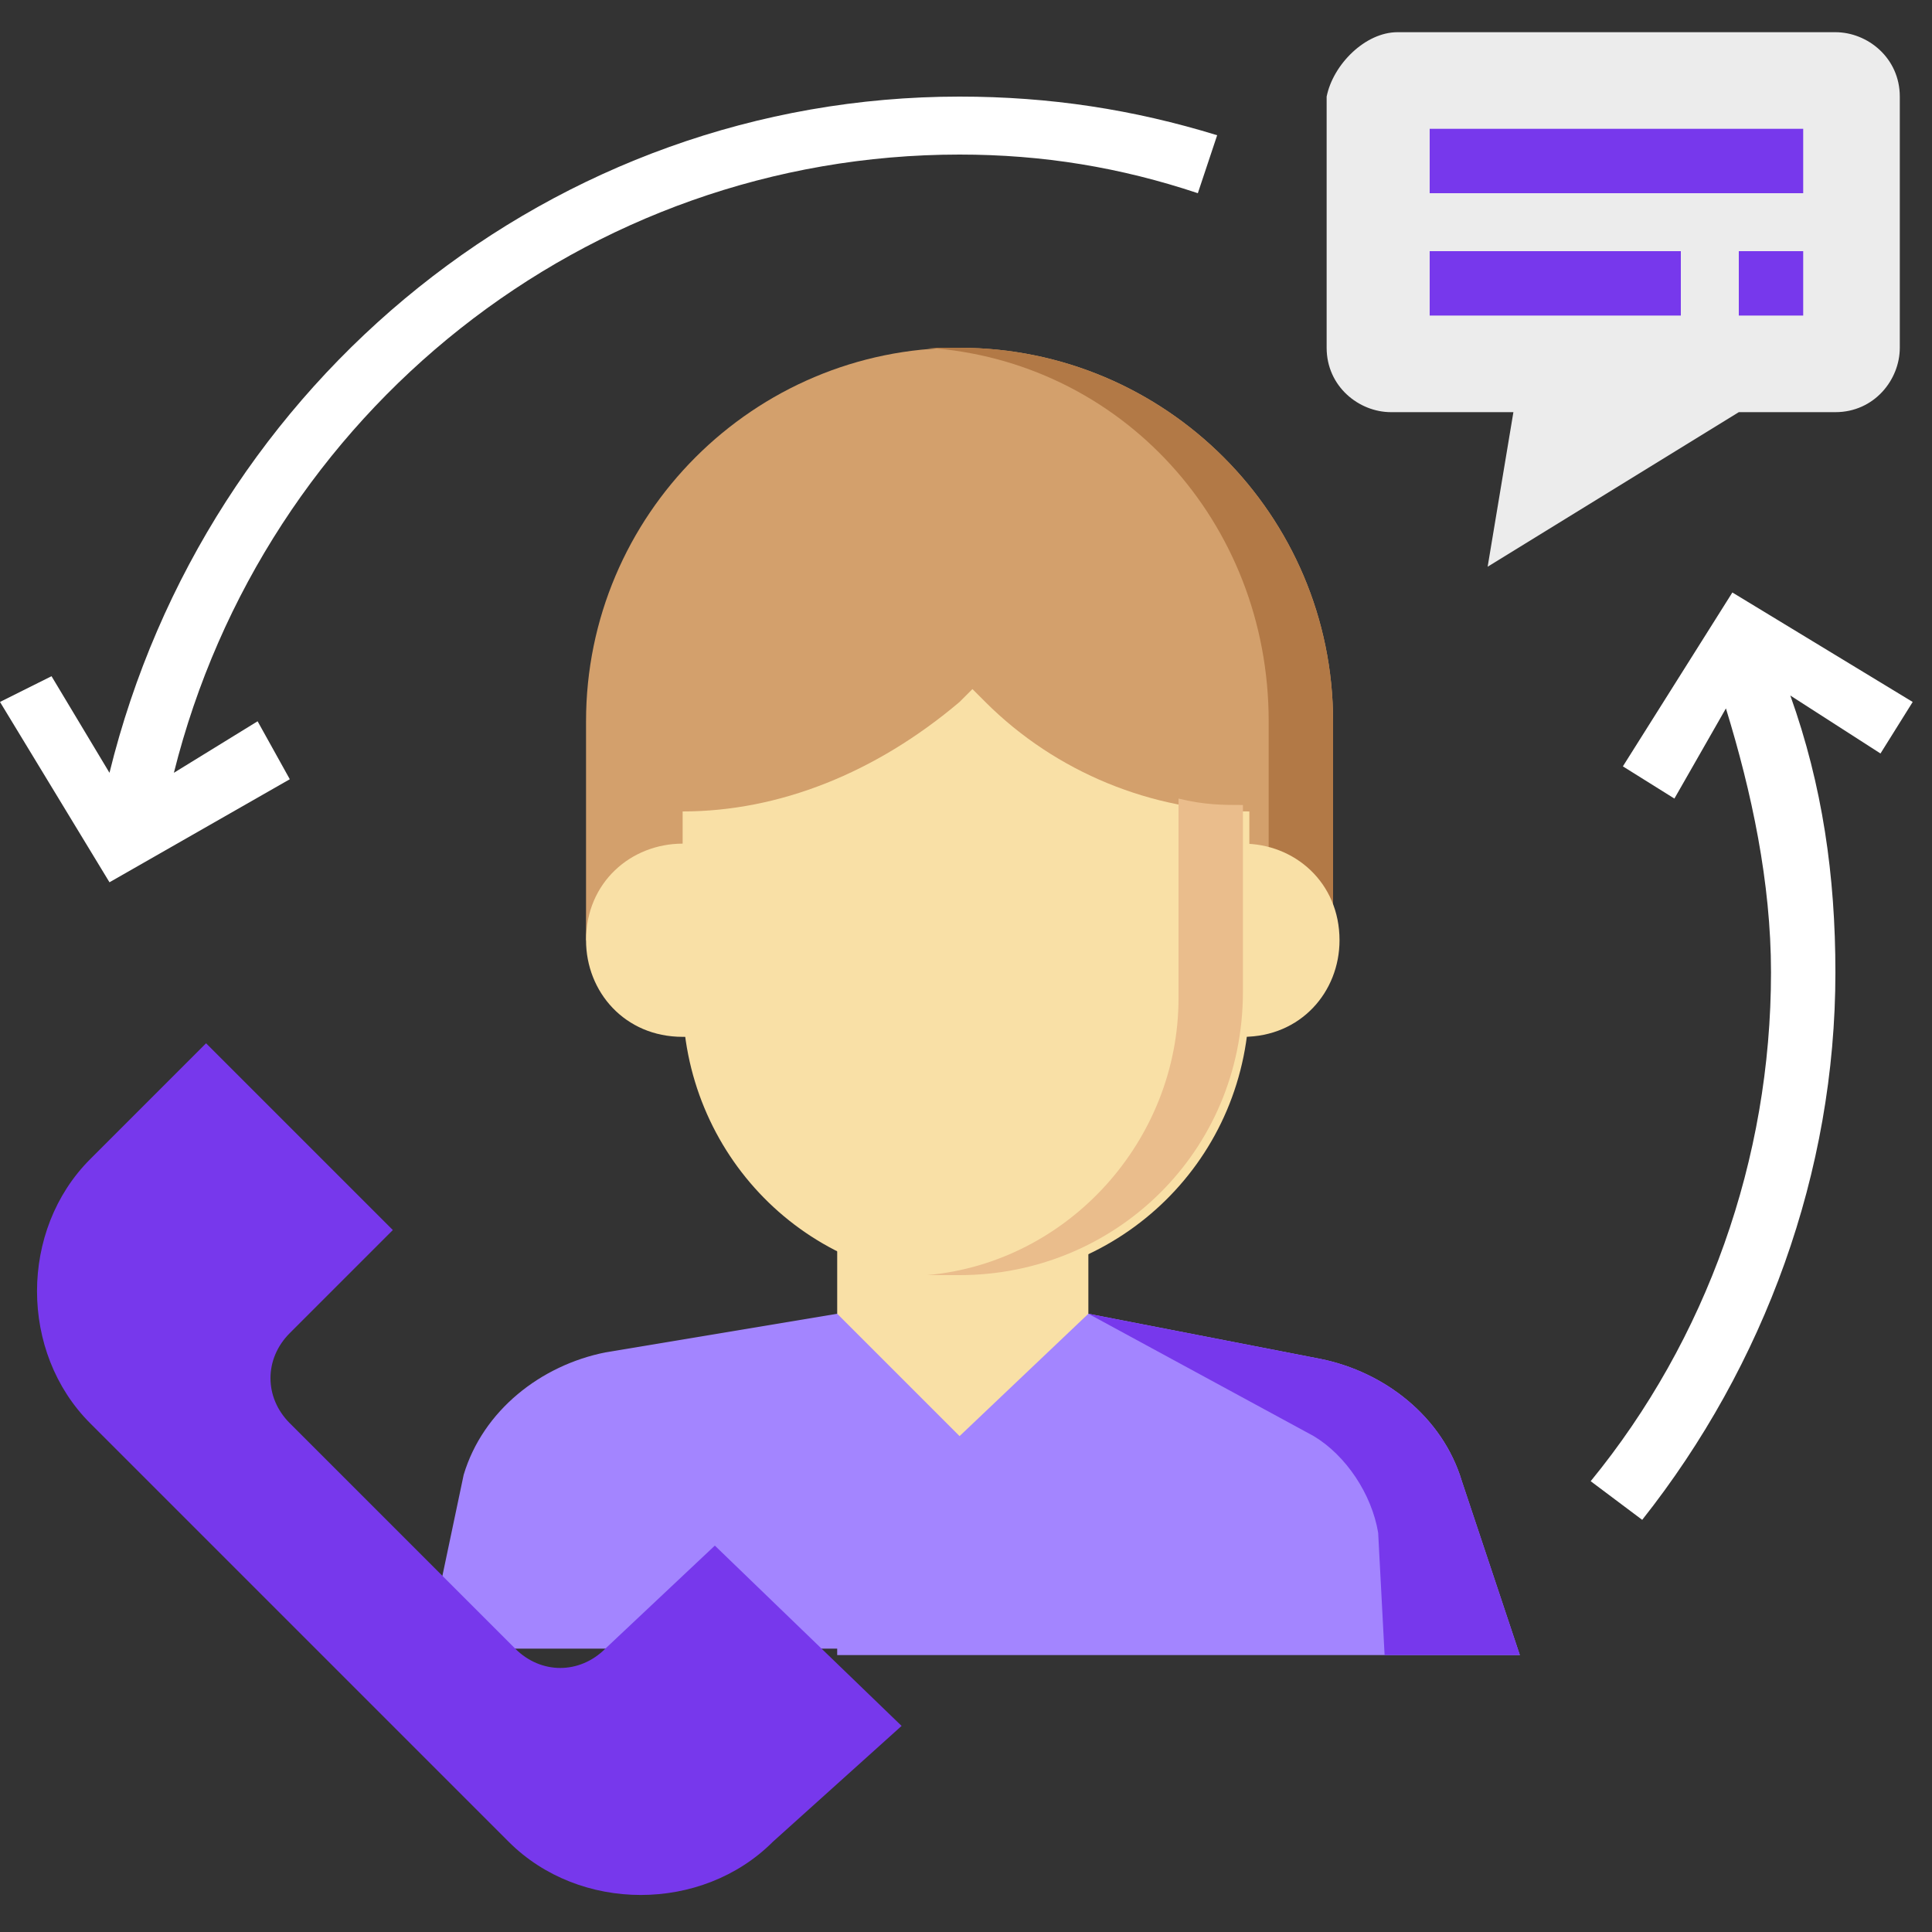 <?xml version="1.0" encoding="utf-8"?>
<!-- Generator: Adobe Illustrator 24.0.2, SVG Export Plug-In . SVG Version: 6.00 Build 0)  -->
<svg version="1.1" id="Layer_1" xmlns="http://www.w3.org/2000/svg" xmlns:xlink="http://www.w3.org/1999/xlink" x="0px" y="0px"
	 viewBox="0 0 30 30" style="enable-background:new 0 0 30 30;" xml:space="preserve">
<rect x="0" y="0" width="30" height="30" fill="#333333" stroke="none"/>
<style type="text/css">
	.st0{fill:#D3A06C;}
	.st1{fill:#B27946;}
	.st2{fill:#A385FF;}
	.st3{fill:#F9E0A6;}
	.st4{fill:#EABD8C;}
	.st5{fill:#ECECEC;}
	.st6{fill:#7738EC;}
	.st7{fill:#FFFFFF;}
</style>
<path class="st0" d="M9.1,14.6v-3.4c0-3.2,2.6-5.8,5.8-5.8l0,0c3.2,0,5.8,2.6,5.8,5.8v3.4H9.1z"/>
<path class="st1" d="M14.9,5.4c-0.2,0-0.3,0-0.5,0c3,0.2,5.3,2.7,5.3,5.8v3.4h1v-3.4C20.7,8,18.1,5.4,14.9,5.4z"/>
<path class="st2" d="M13,25.7h10.6L22.7,23c-0.3-1-1.2-1.7-2.2-1.9l-3.6-0.7H13L9.4,21c-1,0.2-1.9,0.9-2.2,1.9l-0.4,1.9v0.8H13z"/>
<g>
	<polygon class="st3" points="13,18.9 13,20.4 14.9,22.3 16.9,20.4 16.9,18.9 	"/>
	<path class="st3" d="M18.8,13.1h0.5c0.8,0,1.5,0.6,1.5,1.5l0,0c0,0.8-0.6,1.5-1.5,1.5h-0.5V13.1z"/>
	<path class="st3" d="M11.1,13.1h-0.5c-0.8,0-1.5,0.6-1.5,1.5l0,0c0,0.8,0.6,1.5,1.5,1.5h0.5V13.1z"/>
	<path class="st3" d="M10.6,12.6v2.9c0,2.4,1.9,4.4,4.4,4.4l0,0c2.4,0,4.4-1.9,4.4-4.4v-2.9l0,0c-1.5,0-3-0.6-4.1-1.7l-0.2-0.2
		l-0.2,0.2C13.6,12,12.1,12.6,10.6,12.6L10.6,12.6z"/>
</g>
<path class="st4" d="M18.3,15.5c0,2.2-1.7,4.1-3.9,4.3c0.2,0,0.3,0,0.5,0c2.4,0,4.4-1.9,4.4-4.4v-2.9c-0.3,0-0.6,0-1-0.1V15.5z"/>
<path class="st5" d="M21.7,0.5h6.8c0.5,0,1,0.4,1,1v3.9c0,0.5-0.4,1-1,1H27l-3.9,2.4l0.4-2.4h-1.9c-0.5,0-1-0.4-1-1V1.5
	C20.7,1,21.2,0.5,21.7,0.5z"/>
<path class="st6" d="M21.5,25.7h2.1L22.7,23c-0.3-1-1.2-1.7-2.2-1.9l-3.6-0.7l3.5,1.9c0.5,0.3,0.9,0.9,1,1.5L21.5,25.7z"/>
<path class="st6" d="M11.1,24l-1.7,1.6c-0.4,0.4-1,0.4-1.4,0l-3.5-3.5c-0.4-0.4-0.4-1,0-1.4l1.6-1.6l-2.9-2.9l-1.8,1.8
	c-1.1,1.1-1.1,3,0,4.1l6.5,6.5c1.1,1.1,3,1.1,4.1,0l2-1.8L11.1,24z"/>
<rect x="22.2" y="2" class="st6" width="5.8" height="1"/>
<rect x="22.2" y="3.9" class="st6" width="3.9" height="1"/>
<rect x="27" y="3.9" class="st6" width="1" height="1"/>
<path class="st7" d="M4.5,12.1L4,11.2L2.7,12c1.4-5.6,6.4-9.6,12.2-9.6c1.3,0,2.5,0.2,3.7,0.6l0.3-0.9c-1.3-0.4-2.6-0.6-4-0.6
	C8.6,1.5,3.2,5.9,1.7,12l-0.9-1.5L0,10.9l1.7,2.8L4.5,12.1z"/>
<path class="st7" d="M25.2,11.9l0.8,0.5l0.8-1.4c0.4,1.3,0.7,2.7,0.7,4.1c0,2.9-1,5.7-2.8,7.9l0.8,0.6c1.9-2.4,3-5.4,3-8.5
	c0-1.5-0.2-2.9-0.7-4.3l1.4,0.9l0.5-0.8l-2.8-1.7L25.2,11.9z"/>
</svg>
